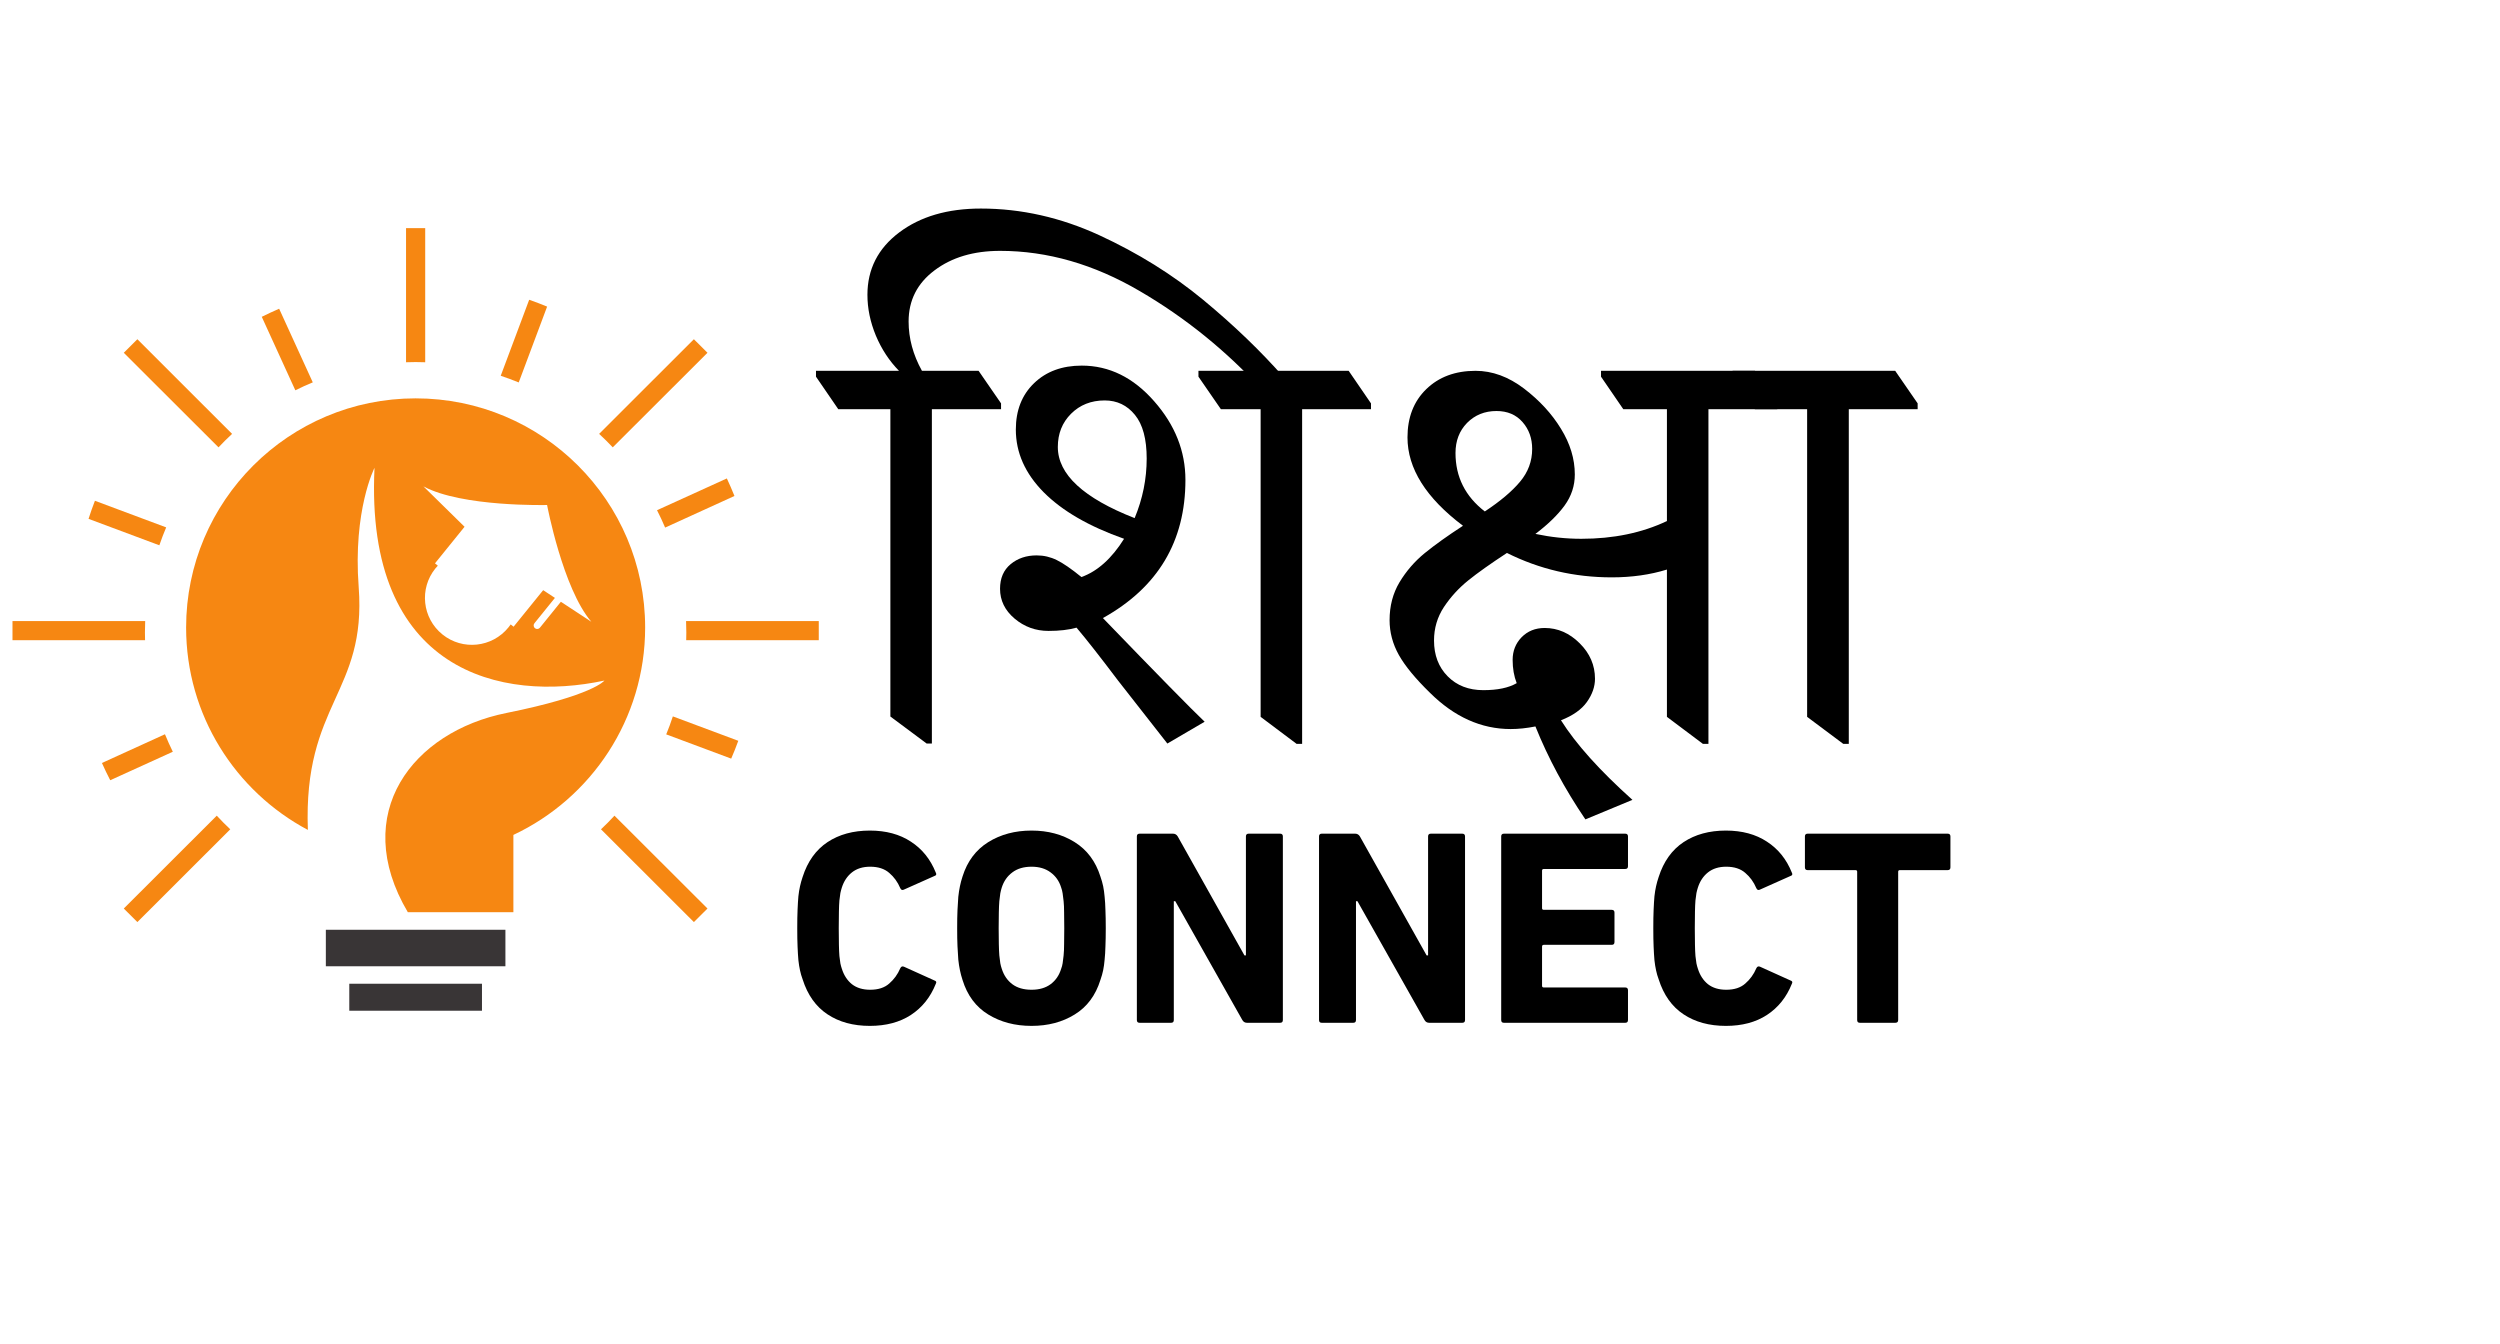 <svg xmlns="http://www.w3.org/2000/svg" xmlns:xlink="http://www.w3.org/1999/xlink" width="320" zoomAndPan="magnify" viewBox="0 0 240 129" height="172" preserveAspectRatio="xMidYMid meet" version="1.0"><defs><g/><clipPath id="17f56457ad"><path d="M 38 21.875 L 41 21.875 L 41 35 L 38 35 Z M 38 21.875 " clip-rule="nonzero"/></clipPath><clipPath id="9dcd07f794"><path d="M 1.195 59 L 14 59 L 14 62 L 1.195 62 Z M 1.195 59 " clip-rule="nonzero"/></clipPath><clipPath id="120e83bd19"><path d="M 65 59 L 78.598 59 L 78.598 62 L 65 62 Z M 65 59 " clip-rule="nonzero"/></clipPath><clipPath id="8ebcf22f4b"><path d="M 33 94 L 47 94 L 47 97.043 L 33 97.043 Z M 33 94 " clip-rule="nonzero"/></clipPath></defs><g fill="#000000" fill-opacity="1"><g transform="translate(75.286, 98.188)"><g><path d="M 1.766 -4.172 C 1.66 -4.453 1.578 -4.738 1.516 -5.031 C 1.453 -5.32 1.398 -5.648 1.359 -6.016 C 1.328 -6.379 1.301 -6.805 1.281 -7.297 C 1.258 -7.785 1.25 -8.379 1.25 -9.078 C 1.25 -9.773 1.258 -10.367 1.281 -10.859 C 1.301 -11.348 1.328 -11.773 1.359 -12.141 C 1.398 -12.504 1.453 -12.828 1.516 -13.109 C 1.578 -13.391 1.66 -13.688 1.766 -14 C 2.242 -15.488 3.039 -16.602 4.156 -17.344 C 5.27 -18.082 6.625 -18.453 8.219 -18.453 C 9.77 -18.453 11.082 -18.098 12.156 -17.391 C 13.238 -16.691 14.035 -15.703 14.547 -14.422 C 14.641 -14.254 14.598 -14.145 14.422 -14.094 L 11.516 -12.797 C 11.348 -12.703 11.223 -12.742 11.141 -12.922 C 10.891 -13.516 10.535 -14.004 10.078 -14.391 C 9.629 -14.785 9.02 -14.984 8.25 -14.984 C 7.539 -14.984 6.957 -14.801 6.5 -14.438 C 6.051 -14.082 5.727 -13.598 5.531 -12.984 C 5.477 -12.816 5.43 -12.641 5.391 -12.453 C 5.359 -12.266 5.328 -12.031 5.297 -11.75 C 5.273 -11.469 5.258 -11.113 5.25 -10.688 C 5.238 -10.258 5.234 -9.723 5.234 -9.078 C 5.234 -8.441 5.238 -7.91 5.25 -7.484 C 5.258 -7.055 5.273 -6.695 5.297 -6.406 C 5.328 -6.125 5.359 -5.891 5.391 -5.703 C 5.43 -5.516 5.477 -5.344 5.531 -5.188 C 5.727 -4.562 6.051 -4.066 6.5 -3.703 C 6.957 -3.348 7.539 -3.172 8.25 -3.172 C 9.02 -3.172 9.629 -3.367 10.078 -3.766 C 10.535 -4.16 10.891 -4.648 11.141 -5.234 C 11.223 -5.41 11.348 -5.457 11.516 -5.375 L 14.422 -4.062 C 14.598 -4.008 14.641 -3.898 14.547 -3.734 C 14.035 -2.453 13.238 -1.457 12.156 -0.75 C 11.082 -0.051 9.77 0.297 8.219 0.297 C 6.625 0.297 5.27 -0.07 4.156 -0.812 C 3.039 -1.551 2.242 -2.672 1.766 -4.172 Z M 1.766 -4.172 "/></g></g></g><g fill="#000000" fill-opacity="1"><g transform="translate(90.638, 98.188)"><g><path d="M 8.391 0.297 C 6.805 0.297 5.422 -0.066 4.234 -0.797 C 3.047 -1.523 2.223 -2.629 1.766 -4.109 C 1.66 -4.43 1.578 -4.742 1.516 -5.047 C 1.453 -5.348 1.398 -5.688 1.359 -6.062 C 1.328 -6.438 1.301 -6.863 1.281 -7.344 C 1.258 -7.82 1.25 -8.398 1.25 -9.078 C 1.25 -9.754 1.258 -10.332 1.281 -10.812 C 1.301 -11.289 1.328 -11.719 1.359 -12.094 C 1.398 -12.469 1.453 -12.805 1.516 -13.109 C 1.578 -13.41 1.66 -13.723 1.766 -14.047 C 2.223 -15.504 3.047 -16.602 4.234 -17.344 C 5.422 -18.082 6.805 -18.453 8.391 -18.453 C 9.973 -18.453 11.352 -18.082 12.531 -17.344 C 13.719 -16.602 14.539 -15.504 15 -14.047 C 15.113 -13.723 15.203 -13.41 15.266 -13.109 C 15.328 -12.805 15.375 -12.469 15.406 -12.094 C 15.445 -11.719 15.473 -11.289 15.484 -10.812 C 15.504 -10.332 15.516 -9.754 15.516 -9.078 C 15.516 -8.398 15.504 -7.82 15.484 -7.344 C 15.473 -6.863 15.445 -6.438 15.406 -6.062 C 15.375 -5.688 15.328 -5.348 15.266 -5.047 C 15.203 -4.742 15.113 -4.43 15 -4.109 C 14.539 -2.629 13.719 -1.523 12.531 -0.797 C 11.352 -0.066 9.973 0.297 8.391 0.297 Z M 8.391 -3.172 C 9.129 -3.172 9.738 -3.348 10.219 -3.703 C 10.707 -4.066 11.047 -4.562 11.234 -5.188 C 11.297 -5.344 11.344 -5.52 11.375 -5.719 C 11.406 -5.926 11.438 -6.176 11.469 -6.469 C 11.5 -6.77 11.516 -7.133 11.516 -7.562 C 11.523 -7.988 11.531 -8.492 11.531 -9.078 C 11.531 -9.66 11.523 -10.164 11.516 -10.594 C 11.516 -11.02 11.5 -11.379 11.469 -11.672 C 11.438 -11.973 11.406 -12.223 11.375 -12.422 C 11.344 -12.629 11.297 -12.816 11.234 -12.984 C 11.047 -13.598 10.707 -14.082 10.219 -14.438 C 9.738 -14.801 9.129 -14.984 8.391 -14.984 C 7.641 -14.984 7.023 -14.801 6.547 -14.438 C 6.066 -14.082 5.727 -13.598 5.531 -12.984 C 5.477 -12.816 5.43 -12.629 5.391 -12.422 C 5.359 -12.223 5.328 -11.973 5.297 -11.672 C 5.273 -11.379 5.258 -11.02 5.25 -10.594 C 5.238 -10.164 5.234 -9.66 5.234 -9.078 C 5.234 -8.492 5.238 -7.988 5.25 -7.562 C 5.258 -7.133 5.273 -6.77 5.297 -6.469 C 5.328 -6.176 5.359 -5.926 5.391 -5.719 C 5.43 -5.52 5.477 -5.344 5.531 -5.188 C 5.727 -4.562 6.066 -4.066 6.547 -3.703 C 7.023 -3.348 7.641 -3.172 8.391 -3.172 Z M 8.391 -3.172 "/></g></g></g><g fill="#000000" fill-opacity="1"><g transform="translate(107.405, 98.188)"><g><path d="M 1.734 -17.891 C 1.734 -18.066 1.82 -18.156 2 -18.156 L 5.203 -18.156 C 5.398 -18.156 5.551 -18.066 5.656 -17.891 L 12.062 -6.469 L 12.203 -6.469 L 12.203 -17.891 C 12.203 -18.066 12.289 -18.156 12.469 -18.156 L 15.484 -18.156 C 15.66 -18.156 15.75 -18.066 15.75 -17.891 L 15.75 -0.266 C 15.75 -0.086 15.66 0 15.484 0 L 12.312 0 C 12.113 0 11.961 -0.086 11.859 -0.266 L 5.422 -11.672 L 5.281 -11.672 L 5.281 -0.266 C 5.281 -0.086 5.191 0 5.016 0 L 2 0 C 1.82 0 1.734 -0.086 1.734 -0.266 Z M 1.734 -17.891 "/></g></g></g><g fill="#000000" fill-opacity="1"><g transform="translate(124.893, 98.188)"><g><path d="M 1.734 -17.891 C 1.734 -18.066 1.82 -18.156 2 -18.156 L 5.203 -18.156 C 5.398 -18.156 5.551 -18.066 5.656 -17.891 L 12.062 -6.469 L 12.203 -6.469 L 12.203 -17.891 C 12.203 -18.066 12.289 -18.156 12.469 -18.156 L 15.484 -18.156 C 15.66 -18.156 15.75 -18.066 15.75 -17.891 L 15.75 -0.266 C 15.75 -0.086 15.66 0 15.484 0 L 12.312 0 C 12.113 0 11.961 -0.086 11.859 -0.266 L 5.422 -11.672 L 5.281 -11.672 L 5.281 -0.266 C 5.281 -0.086 5.191 0 5.016 0 L 2 0 C 1.82 0 1.734 -0.086 1.734 -0.266 Z M 1.734 -17.891 "/></g></g></g><g fill="#000000" fill-opacity="1"><g transform="translate(142.381, 98.188)"><g><path d="M 1.734 -17.891 C 1.734 -18.066 1.82 -18.156 2 -18.156 L 13.641 -18.156 C 13.816 -18.156 13.906 -18.066 13.906 -17.891 L 13.906 -15.031 C 13.906 -14.852 13.816 -14.766 13.641 -14.766 L 5.828 -14.766 C 5.711 -14.766 5.656 -14.711 5.656 -14.609 L 5.656 -11 C 5.656 -10.895 5.711 -10.844 5.828 -10.844 L 12.344 -10.844 C 12.52 -10.844 12.609 -10.754 12.609 -10.578 L 12.609 -7.75 C 12.609 -7.57 12.52 -7.484 12.344 -7.484 L 5.828 -7.484 C 5.711 -7.484 5.656 -7.426 5.656 -7.312 L 5.656 -3.547 C 5.656 -3.441 5.711 -3.391 5.828 -3.391 L 13.641 -3.391 C 13.816 -3.391 13.906 -3.301 13.906 -3.125 L 13.906 -0.266 C 13.906 -0.086 13.816 0 13.641 0 L 2 0 C 1.82 0 1.734 -0.086 1.734 -0.266 Z M 1.734 -17.891 "/></g></g></g><g fill="#000000" fill-opacity="1"><g transform="translate(157.467, 98.188)"><g><path d="M 1.766 -4.172 C 1.66 -4.453 1.578 -4.738 1.516 -5.031 C 1.453 -5.32 1.398 -5.648 1.359 -6.016 C 1.328 -6.379 1.301 -6.805 1.281 -7.297 C 1.258 -7.785 1.25 -8.379 1.25 -9.078 C 1.25 -9.773 1.258 -10.367 1.281 -10.859 C 1.301 -11.348 1.328 -11.773 1.359 -12.141 C 1.398 -12.504 1.453 -12.828 1.516 -13.109 C 1.578 -13.391 1.66 -13.688 1.766 -14 C 2.242 -15.488 3.039 -16.602 4.156 -17.344 C 5.27 -18.082 6.625 -18.453 8.219 -18.453 C 9.77 -18.453 11.082 -18.098 12.156 -17.391 C 13.238 -16.691 14.035 -15.703 14.547 -14.422 C 14.641 -14.254 14.598 -14.145 14.422 -14.094 L 11.516 -12.797 C 11.348 -12.703 11.223 -12.742 11.141 -12.922 C 10.891 -13.516 10.535 -14.004 10.078 -14.391 C 9.629 -14.785 9.02 -14.984 8.25 -14.984 C 7.539 -14.984 6.957 -14.801 6.5 -14.438 C 6.051 -14.082 5.727 -13.598 5.531 -12.984 C 5.477 -12.816 5.43 -12.641 5.391 -12.453 C 5.359 -12.266 5.328 -12.031 5.297 -11.75 C 5.273 -11.469 5.258 -11.113 5.25 -10.688 C 5.238 -10.258 5.234 -9.723 5.234 -9.078 C 5.234 -8.441 5.238 -7.91 5.25 -7.484 C 5.258 -7.055 5.273 -6.695 5.297 -6.406 C 5.328 -6.125 5.359 -5.891 5.391 -5.703 C 5.43 -5.516 5.477 -5.344 5.531 -5.188 C 5.727 -4.562 6.051 -4.066 6.5 -3.703 C 6.957 -3.348 7.539 -3.172 8.25 -3.172 C 9.02 -3.172 9.629 -3.367 10.078 -3.766 C 10.535 -4.16 10.891 -4.648 11.141 -5.234 C 11.223 -5.41 11.348 -5.457 11.516 -5.375 L 14.422 -4.062 C 14.598 -4.008 14.641 -3.898 14.547 -3.734 C 14.035 -2.453 13.238 -1.457 12.156 -0.75 C 11.082 -0.051 9.77 0.297 8.219 0.297 C 6.625 0.297 5.27 -0.07 4.156 -0.812 C 3.039 -1.551 2.242 -2.672 1.766 -4.172 Z M 1.766 -4.172 "/></g></g></g><g fill="#000000" fill-opacity="1"><g transform="translate(172.819, 98.188)"><g><path d="M 5.734 0 C 5.555 0 5.469 -0.086 5.469 -0.266 L 5.469 -14.5 C 5.469 -14.602 5.414 -14.656 5.312 -14.656 L 0.719 -14.656 C 0.539 -14.656 0.453 -14.742 0.453 -14.922 L 0.453 -17.891 C 0.453 -18.066 0.539 -18.156 0.719 -18.156 L 14.156 -18.156 C 14.332 -18.156 14.422 -18.066 14.422 -17.891 L 14.422 -14.922 C 14.422 -14.742 14.332 -14.656 14.156 -14.656 L 9.562 -14.656 C 9.457 -14.656 9.406 -14.602 9.406 -14.5 L 9.406 -0.266 C 9.406 -0.086 9.312 0 9.125 0 Z M 5.734 0 "/></g></g></g><path fill="#f68712" d="M 22.281 41.652 L 13.188 32.566 L 11.883 33.867 L 20.977 42.945 C 21.395 42.5 21.832 42.066 22.281 41.652 " fill-opacity="1" fill-rule="nonzero"/><path fill="#f68712" d="M 66.613 32.566 L 57.516 41.652 C 57.969 42.066 58.402 42.5 58.824 42.945 L 67.918 33.867 L 66.613 32.566 " fill-opacity="1" fill-rule="nonzero"/><g clip-path="url(#17f56457ad)"><path fill="#f68712" d="M 39.898 34.758 C 40.207 34.758 40.516 34.766 40.82 34.777 L 40.82 21.898 L 38.98 21.898 L 38.98 34.777 C 39.285 34.766 39.59 34.758 39.898 34.758 " fill-opacity="1" fill-rule="nonzero"/></g><g clip-path="url(#9dcd07f794)"><path fill="#f68712" d="M 1.199 59.625 L 1.199 61.461 L 13.926 61.461 C 13.918 61.211 13.914 60.961 13.914 60.711 C 13.914 60.344 13.922 59.984 13.938 59.625 L 1.199 59.625 " fill-opacity="1" fill-rule="nonzero"/></g><path fill="#f68712" d="M 20.809 78.305 L 11.883 87.219 L 13.188 88.52 L 22.105 79.613 C 21.656 79.191 21.227 78.758 20.809 78.305 " fill-opacity="1" fill-rule="nonzero"/><g clip-path="url(#120e83bd19)"><path fill="#f68712" d="M 65.875 61.461 L 78.602 61.461 L 78.602 59.625 L 65.863 59.625 C 65.879 59.984 65.887 60.344 65.887 60.711 C 65.887 60.961 65.883 61.211 65.875 61.461 " fill-opacity="1" fill-rule="nonzero"/></g><path fill="#f68712" d="M 57.695 79.613 L 66.613 88.52 L 67.918 87.219 L 58.988 78.305 C 58.574 78.758 58.145 79.191 57.695 79.613 " fill-opacity="1" fill-rule="nonzero"/><path fill="#f68712" d="M 48.07 36.074 C 48.656 36.27 49.23 36.484 49.797 36.715 L 52.523 29.434 C 51.957 29.199 51.383 28.98 50.801 28.777 L 48.07 36.074 " fill-opacity="1" fill-rule="nonzero"/><path fill="#f68712" d="M 25.129 30.414 L 28.352 37.469 C 28.898 37.195 29.457 36.941 30.027 36.707 L 26.797 29.637 C 26.234 29.883 25.68 30.141 25.129 30.414 " fill-opacity="1" fill-rule="nonzero"/><path fill="#f68712" d="M 8.5 49.809 L 15.297 52.348 C 15.496 51.762 15.715 51.191 15.953 50.629 L 9.113 48.074 C 8.891 48.645 8.688 49.223 8.5 49.809 " fill-opacity="1" fill-rule="nonzero"/><path fill="#f68712" d="M 9.785 73.246 C 10.035 73.805 10.301 74.359 10.582 74.902 L 16.59 72.168 C 16.32 71.617 16.07 71.059 15.836 70.488 L 9.785 73.246 " fill-opacity="1" fill-rule="nonzero"/><path fill="#f68712" d="M 63.074 48.98 C 63.352 49.523 63.613 50.082 63.852 50.648 L 70.508 47.613 C 70.281 47.043 70.035 46.484 69.777 45.93 L 63.074 48.98 " fill-opacity="1" fill-rule="nonzero"/><path fill="#f68712" d="M 63.957 70.5 L 70.195 72.828 C 70.438 72.266 70.668 71.695 70.875 71.117 L 64.594 68.773 C 64.402 69.359 64.191 69.934 63.957 70.5 " fill-opacity="1" fill-rule="nonzero"/><path fill="#393536" d="M 48.52 92.762 L 31.281 92.762 L 31.281 89.258 L 48.52 89.258 L 48.52 92.762 " fill-opacity="1" fill-rule="nonzero"/><g clip-path="url(#8ebcf22f4b)"><path fill="#393536" d="M 46.27 97.031 L 33.531 97.031 L 33.531 94.441 L 46.27 94.441 L 46.27 97.031 " fill-opacity="1" fill-rule="nonzero"/></g><path fill="#f68712" d="M 53.844 57.77 L 51.832 60.258 C 51.715 60.406 51.504 60.426 51.355 60.309 C 51.211 60.191 51.188 59.977 51.305 59.832 L 53.273 57.398 L 52.145 56.656 L 49.305 60.164 L 49.027 59.945 C 48.961 60.039 48.891 60.137 48.812 60.23 C 47.25 62.164 44.41 62.469 42.473 60.906 C 40.535 59.34 40.23 56.508 41.797 54.57 C 41.871 54.477 41.949 54.391 42.031 54.305 L 41.758 54.082 L 44.598 50.57 L 40.648 46.691 C 44.348 48.691 52.52 48.48 52.52 48.48 C 52.52 48.48 54.031 56.5 56.77 59.691 Z M 39.898 38.242 C 27.73 38.242 17.867 48.09 17.867 60.242 C 17.867 68.66 22.602 75.973 29.555 79.672 C 29.102 67.48 35.199 66.543 34.434 56.355 C 33.875 48.977 35.953 44.91 35.953 44.91 C 35 64.586 48.203 67.449 58.027 65.332 C 58.027 65.332 56.965 66.766 48.602 68.449 C 39.656 70.246 33.531 78.062 39.152 87.574 L 49.285 87.574 L 49.285 80.152 C 56.762 76.633 61.934 69.043 61.934 60.242 C 61.934 48.09 52.07 38.242 39.898 38.242 " fill-opacity="1" fill-rule="nonzero"/><g fill="#000000" fill-opacity="1"><g transform="translate(80.757, 71.13)"><g><path d="M 4.719 -2.344 L 4.719 -31.844 L -0.281 -31.844 L -2.422 -34.969 L -2.422 -35.531 L 5.547 -35.531 C 4.617 -36.477 3.879 -37.602 3.328 -38.906 C 2.785 -40.219 2.516 -41.523 2.516 -42.828 C 2.516 -45.285 3.531 -47.281 5.562 -48.812 C 7.594 -50.344 10.207 -51.109 13.406 -51.109 C 17.281 -51.109 21.07 -50.254 24.781 -48.547 C 28.488 -46.836 31.812 -44.77 34.75 -42.344 C 37.688 -39.914 40.281 -37.422 42.531 -34.859 L 40.484 -33.609 C 36.992 -37.43 33.051 -40.625 28.656 -43.188 C 24.27 -45.758 19.801 -47.047 15.25 -47.047 C 12.707 -47.047 10.609 -46.422 8.953 -45.172 C 7.297 -43.93 6.469 -42.297 6.469 -40.266 C 6.469 -38.648 6.895 -37.07 7.75 -35.531 L 13.188 -35.531 L 15.344 -32.406 L 15.344 -31.844 L 8.703 -31.844 L 8.703 0.25 L 8.203 0.25 Z M 4.719 -2.344 "/></g></g></g><g fill="#000000" fill-opacity="1"><g transform="translate(94.223, 71.13)"><g><path d="M 21.422 -1.844 L 17.844 0.25 L 13.109 -5.797 C 11.398 -8.066 10.07 -9.758 9.125 -10.875 C 8.375 -10.664 7.477 -10.562 6.438 -10.562 C 5.195 -10.562 4.109 -10.957 3.172 -11.75 C 2.242 -12.539 1.781 -13.492 1.781 -14.609 C 1.781 -15.617 2.117 -16.406 2.797 -16.969 C 3.473 -17.531 4.305 -17.812 5.297 -17.812 C 5.984 -17.812 6.629 -17.66 7.234 -17.359 C 7.836 -17.066 8.625 -16.523 9.594 -15.734 C 11.133 -16.285 12.5 -17.508 13.688 -19.406 C 10.32 -20.594 7.75 -22.082 5.969 -23.875 C 4.188 -25.676 3.297 -27.68 3.297 -29.891 C 3.297 -31.734 3.879 -33.219 5.047 -34.344 C 6.211 -35.469 7.738 -36.031 9.625 -36.031 C 12.258 -36.031 14.578 -34.891 16.578 -32.609 C 18.578 -30.336 19.578 -27.82 19.578 -25.062 C 19.578 -19.156 16.938 -14.734 11.656 -11.797 C 16.875 -6.391 20.129 -3.07 21.422 -1.844 Z M 37.391 -31.844 L 30.781 -31.844 L 30.781 0.281 L 30.25 0.281 L 26.797 -2.312 L 26.797 -31.844 L 22.984 -31.844 L 20.828 -34.969 L 20.828 -35.531 L 35.25 -35.531 L 37.391 -32.406 Z M 14.703 -21.391 C 15.473 -23.242 15.859 -25.148 15.859 -27.109 C 15.859 -28.984 15.484 -30.379 14.734 -31.297 C 13.984 -32.223 13.016 -32.688 11.828 -32.688 C 10.523 -32.688 9.445 -32.258 8.594 -31.406 C 7.75 -30.562 7.328 -29.5 7.328 -28.219 C 7.328 -25.594 9.785 -23.316 14.703 -21.391 Z M 14.703 -21.391 "/></g></g></g><g fill="#000000" fill-opacity="1"><g transform="translate(129.744, 71.13)"><g><path d="M 40.875 -31.844 L 34.266 -31.844 L 34.266 0.281 L 33.734 0.281 L 30.281 -2.312 L 30.281 -16.453 C 28.664 -15.953 26.898 -15.703 24.984 -15.703 C 21.398 -15.703 18.047 -16.484 14.922 -18.047 C 13.359 -17.023 12.117 -16.145 11.203 -15.406 C 10.297 -14.676 9.52 -13.828 8.875 -12.859 C 8.238 -11.891 7.922 -10.816 7.922 -9.641 C 7.922 -8.234 8.359 -7.086 9.234 -6.203 C 10.109 -5.316 11.25 -4.875 12.656 -4.875 C 14.02 -4.875 15.086 -5.098 15.859 -5.547 C 15.598 -6.211 15.469 -6.957 15.469 -7.781 C 15.469 -8.633 15.754 -9.359 16.328 -9.953 C 16.91 -10.547 17.648 -10.844 18.547 -10.844 C 19.805 -10.844 20.926 -10.352 21.906 -9.375 C 22.883 -8.406 23.375 -7.27 23.375 -5.969 C 23.375 -5.207 23.113 -4.461 22.594 -3.734 C 22.082 -3.016 21.254 -2.43 20.109 -1.984 C 21.535 0.285 23.82 2.832 26.969 5.656 L 22.453 7.531 C 20.473 4.613 18.875 1.641 17.656 -1.391 C 16.812 -1.223 16.02 -1.141 15.281 -1.141 C 12.457 -1.141 9.875 -2.301 7.531 -4.625 C 6.133 -5.988 5.141 -7.195 4.547 -8.25 C 3.953 -9.312 3.656 -10.426 3.656 -11.594 C 3.656 -12.957 3.973 -14.172 4.609 -15.234 C 5.254 -16.305 6.062 -17.238 7.031 -18.031 C 8 -18.82 9.223 -19.695 10.703 -20.656 C 7.148 -23.332 5.375 -26.16 5.375 -29.141 C 5.375 -31.055 5.973 -32.598 7.172 -33.766 C 8.379 -34.941 9.957 -35.531 11.906 -35.531 C 13.52 -35.531 15.07 -34.961 16.562 -33.828 C 18.051 -32.691 19.234 -31.406 20.109 -29.969 C 20.992 -28.539 21.438 -27.078 21.438 -25.578 C 21.438 -24.492 21.109 -23.5 20.453 -22.594 C 19.797 -21.695 18.863 -20.789 17.656 -19.875 C 19.125 -19.562 20.594 -19.406 22.062 -19.406 C 25.145 -19.406 27.883 -19.973 30.281 -21.109 L 30.281 -31.844 L 26.094 -31.844 L 23.953 -34.969 L 23.953 -35.531 L 38.734 -35.531 L 40.875 -32.406 Z M 12.797 -22.031 C 14.266 -23 15.391 -23.945 16.172 -24.875 C 16.953 -25.801 17.344 -26.852 17.344 -28.031 C 17.344 -29.051 17.035 -29.91 16.422 -30.609 C 15.805 -31.316 14.973 -31.672 13.922 -31.672 C 12.785 -31.672 11.844 -31.289 11.094 -30.531 C 10.352 -29.77 9.984 -28.805 9.984 -27.641 C 9.984 -25.348 10.922 -23.477 12.797 -22.031 Z M 12.797 -22.031 "/></g></g></g><g fill="#000000" fill-opacity="1"><g transform="translate(168.75, 71.13)"><g><path d="M 15.344 -31.844 L 8.734 -31.844 L 8.734 0.281 L 8.203 0.281 L 4.734 -2.312 L 4.734 -31.844 L -0.281 -31.844 L -2.422 -34.969 L -2.422 -35.531 L 13.188 -35.531 L 15.344 -32.406 Z M 15.344 -31.844 "/></g></g></g></svg>